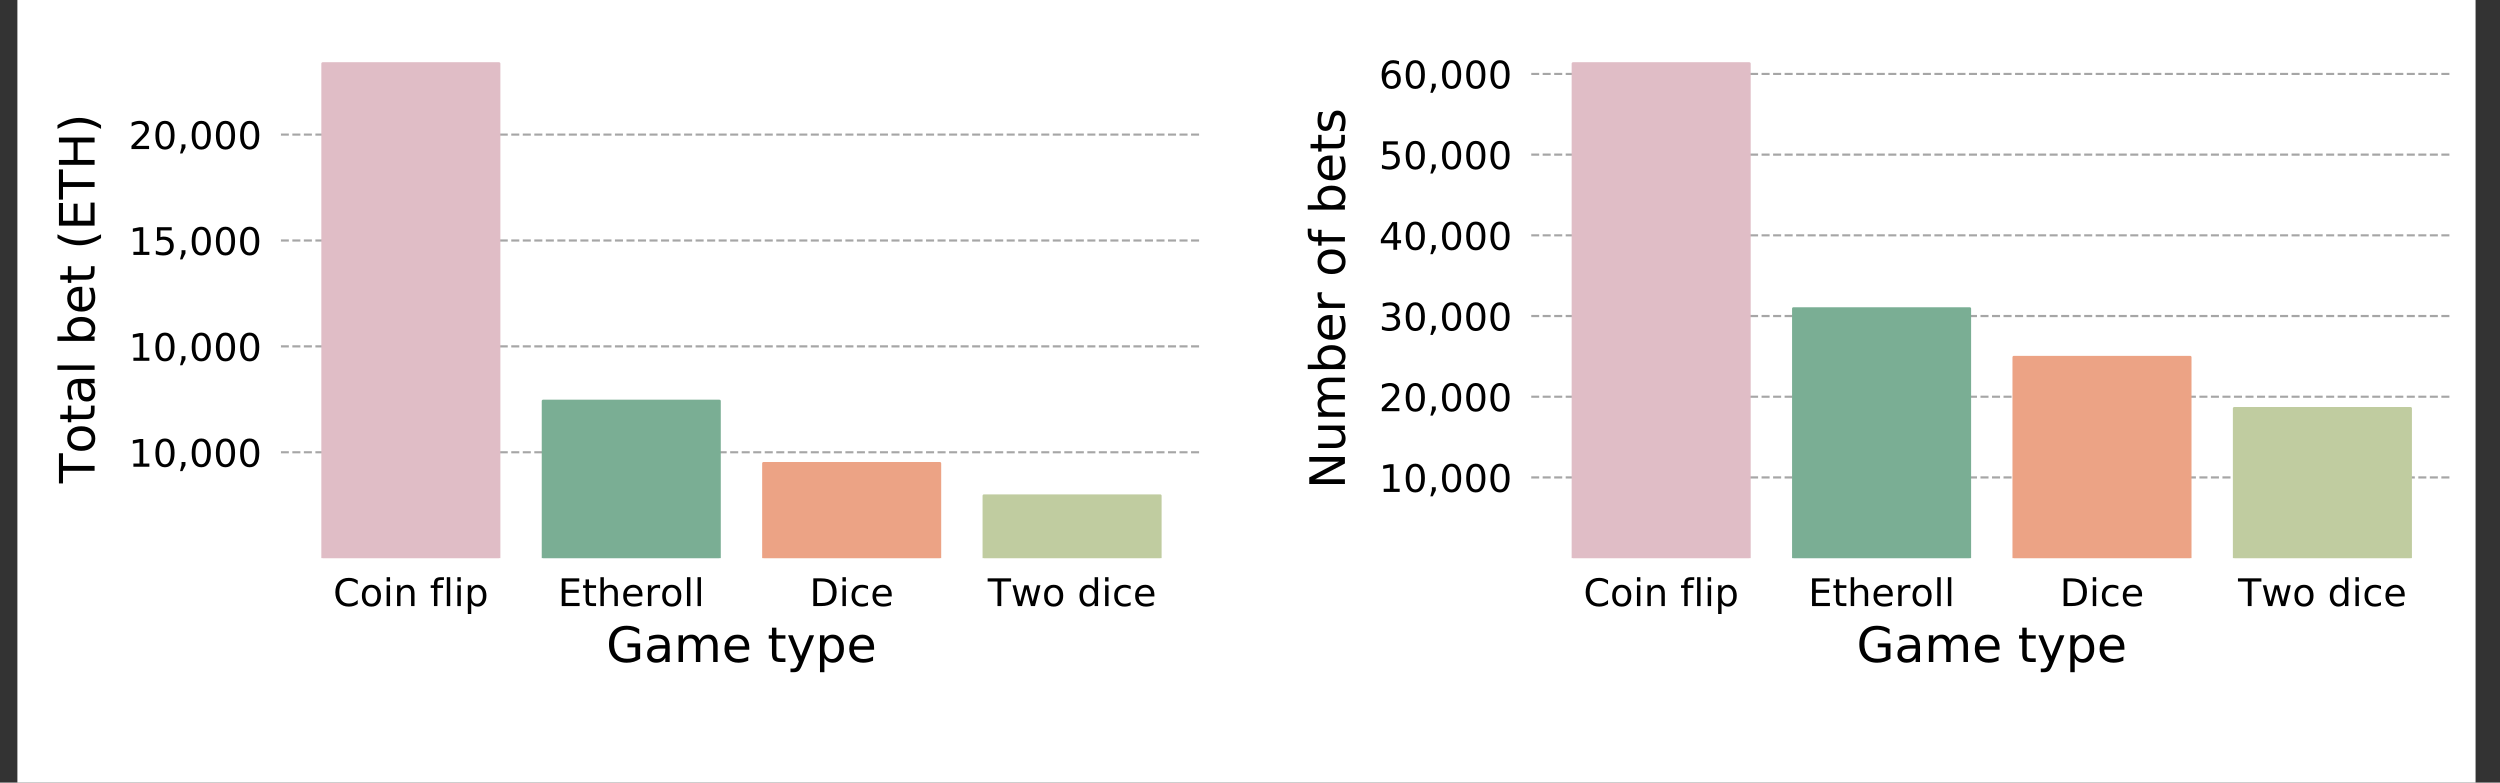 <?xml version="1.0" encoding="UTF-8" standalone="no"?>
<!-- Created with matplotlib (http://matplotlib.org/) -->

<svg
   xmlns:dc="http://purl.org/dc/elements/1.1/"
   xmlns:cc="http://creativecommons.org/ns#"
   xmlns:rdf="http://www.w3.org/1999/02/22-rdf-syntax-ns#"
   xmlns:svg="http://www.w3.org/2000/svg"
   xmlns="http://www.w3.org/2000/svg"
   xmlns:xlink="http://www.w3.org/1999/xlink"
   xmlns:sodipodi="http://sodipodi.sourceforge.net/DTD/sodipodi-0.dtd"
   xmlns:inkscape="http://www.inkscape.org/namespaces/inkscape"
   height="360"
   version="1.1"
   viewBox="0 0 920 288"
   width="1150"
   id="svg2"
   inkscape:version="0.48.4 r9939"
   sodipodi:docname="subplots.png">
  <rect x="0" y="0" width="920" height="288" fill="#333333" stroke="none"/>
  <sodipodi:namedview
     pagecolor="#ffffff"
     bordercolor="#666666"
     borderopacity="1"
     objecttolerance="10"
     gridtolerance="10"
     guidetolerance="10"
     inkscape:pageopacity="0"
     inkscape:pageshadow="2"
     inkscape:window-width="681"
     inkscape:window-height="747"
     id="namedview659"
     showgrid="false"
     inkscape:zoom="0.60555556"
     inkscape:cx="292.79554"
     inkscape:cy="110.6441"
     inkscape:window-x="0"
     inkscape:window-y="19"
     inkscape:window-maximized="0"
     inkscape:current-layer="svg2" />
  <defs
     id="defs4"
     style="stroke-linecap:butt;stroke-linejoin:round">
    <style
       type="text/css"
       id="style6">
*{stroke-linecap:butt;stroke-linejoin:round;}
  </style>
  </defs>
  <g
     style="stroke-linecap:butt;stroke-linejoin:round"
     id="patch_1"
     transform="matrix(1.047,0,0,1,6.4,0)">
    <path
       inkscape:connector-curvature="0"
       id="path10"
       style="fill:#ffffff;stroke-linecap:butt;stroke-linejoin:round"
       d="M 0,288 864,288 864,0 0,0 z" />
  </g>
  <g
     id="patch_2"
     style="stroke-linecap:butt;stroke-linejoin:round"
     transform="translate(6.4,0)">
    <path
       d="m 96.94,205.4 339.043,0 0,-191.1 -339.043,0 z"
       style="fill:#ffffff;stroke-linecap:butt;stroke-linejoin:round"
       id="path14"
       inkscape:connector-curvature="0" />
  </g>
  <g
     id="matplotlib.axis_1"
     style="stroke-linecap:butt;stroke-linejoin:round"
     transform="translate(6.4,0)">
    <g
       id="xtick_1"
       style="stroke-linecap:butt;stroke-linejoin:round">
      <g
         id="line2d_1"
         style="stroke-linecap:butt;stroke-linejoin:round">
        <defs
           id="defs19">
          <path
             d="M 0,0 0,3.5"
             id="m394b39a160"
             style="stroke:#ffffff;stroke-width:0.8;stroke-linecap:butt;stroke-linejoin:round"
             inkscape:connector-curvature="0" />
        </defs>
        <g
           id="g22"
           style="stroke-linecap:butt;stroke-linejoin:round">
          <use
             style="fill:#ffffff;stroke:#ffffff;stroke-width:0.8;stroke-linecap:butt;stroke-linejoin:round"
             x="144.795"
             xlink:href="#m394b39a160"
             y="205.4"
             id="use24"
             width="864"
             height="288" />
        </g>
      </g>
      <g
         id="text_1"
         style="stroke-linecap:butt;stroke-linejoin:round">
        <!-- Coin flip -->
        <defs
           id="defs27">
          <path
             d="m 64.406,67.281 0,-10.391 q -4.984,4.641 -10.625,6.922 -5.641,2.297 -11.984,2.297 -12.5,0 -19.141,-7.641 -6.641,-7.641 -6.641,-22.094 0,-14.406 6.641,-22.047 Q 29.297,6.688 41.797,6.688 q 6.344,0 11.984,2.297 5.641,2.297 10.625,6.938 l 0,-10.312 Q 59.234,2.094 53.438,0.328 q -5.781,-1.75 -12.219,-1.75 -16.562,0 -26.094,10.125 Q 5.609,18.844 5.609,36.375 q 0,17.578 9.516,27.703 9.531,10.141 26.094,10.141 6.531,0 12.312,-1.734 5.797,-1.734 10.875,-5.203 z"
             id="DejaVuSans-43"
             inkscape:connector-curvature="0"
             style="stroke-linecap:butt;stroke-linejoin:round" />
          <path
             d="m 30.609,48.391 q -7.219,0 -11.422,-5.641 -4.203,-5.641 -4.203,-15.453 0,-9.812 4.172,-15.453 4.188,-5.641 11.453,-5.641 7.188,0 11.375,5.656 4.203,5.672 4.203,15.438 0,9.719 -4.203,15.406 -4.188,5.688 -11.375,5.688 z m 0,7.609 q 11.719,0 18.406,-7.625 6.703,-7.609 6.703,-21.078 0,-13.422 -6.703,-21.078 -6.688,-7.641 -18.406,-7.641 -11.766,0 -18.438,7.641 -6.656,7.656 -6.656,21.078 0,13.469 6.656,21.078 Q 18.844,56 30.609,56 z"
             id="DejaVuSans-6f"
             inkscape:connector-curvature="0"
             style="stroke-linecap:butt;stroke-linejoin:round" />
          <path
             d="m 9.422,54.688 8.984,0 0,-54.688 -8.984,0 z m 0,21.297 8.984,0 0,-11.391 -8.984,0 z"
             id="DejaVuSans-69"
             inkscape:connector-curvature="0"
             style="stroke-linecap:butt;stroke-linejoin:round" />
          <path
             d="m 54.891,33.016 0,-33.016 -8.984,0 0,32.719 q 0,7.766 -3.031,11.609 -3.031,3.859 -9.078,3.859 -7.281,0 -11.484,-4.641 -4.203,-4.625 -4.203,-12.641 l 0,-30.906 -9.031,0 0,54.688 9.031,0 0,-8.5 q 3.234,4.938 7.594,7.375 4.375,2.438 10.094,2.438 9.422,0 14.25,-5.828 4.844,-5.828 4.844,-17.156 z"
             id="DejaVuSans-6e"
             inkscape:connector-curvature="0"
             style="stroke-linecap:butt;stroke-linejoin:round" />
          <path
             id="DejaVuSans-20"
             d=""
             inkscape:connector-curvature="0"
             style="stroke-linecap:butt;stroke-linejoin:round" />
          <path
             d="m 37.109,75.984 0,-7.484 -8.594,0 q -4.828,0 -6.719,-1.953 -1.875,-1.953 -1.875,-7.031 l 0,-4.828 14.797,0 0,-6.984 -14.797,0 0,-47.703 -9.031,0 0,47.703 -8.594,0 0,6.984 8.594,0 0,3.812 q 0,9.125 4.25,13.297 4.25,4.188 13.469,4.188 z"
             id="DejaVuSans-66"
             inkscape:connector-curvature="0"
             style="stroke-linecap:butt;stroke-linejoin:round" />
          <path
             d="m 9.422,75.984 8.984,0 L 18.406,0 9.422,0 z"
             id="DejaVuSans-6c"
             inkscape:connector-curvature="0"
             style="stroke-linecap:butt;stroke-linejoin:round" />
          <path
             d="m 18.109,8.203 0,-29 -9.031,0 0,75.484 9.031,0 0,-8.297 q 2.844,4.875 7.156,7.234 Q 29.594,56 35.594,56 q 9.969,0 16.188,-7.906 6.234,-7.906 6.234,-20.797 0,-12.891 -6.234,-20.812 -6.219,-7.906 -16.188,-7.906 -6,0 -10.328,2.375 -4.312,2.375 -7.156,7.25 z M 48.688,27.297 q 0,9.906 -4.078,15.547 -4.078,5.641 -11.203,5.641 -7.141,0 -11.219,-5.641 -4.078,-5.641 -4.078,-15.547 0,-9.906 4.078,-15.547 4.078,-5.641 11.219,-5.641 7.125,0 11.203,5.641 4.078,5.641 4.078,15.547 z"
             id="DejaVuSans-70"
             inkscape:connector-curvature="0"
             style="stroke-linecap:butt;stroke-linejoin:round" />
        </defs>
        <g
           transform="matrix(0.14,0,0,-0.14,116.221,223.038)"
           id="g37"
           style="stroke-linecap:butt;stroke-linejoin:round">
          <use
             xlink:href="#DejaVuSans-43"
             id="use39"
             style="stroke-linecap:butt;stroke-linejoin:round"
             x="0"
             y="0"
             width="864"
             height="288" />
          <use
             x="69.824"
             xlink:href="#DejaVuSans-6f"
             id="use41"
             style="stroke-linecap:butt;stroke-linejoin:round"
             y="0"
             width="864"
             height="288" />
          <use
             x="131.006"
             xlink:href="#DejaVuSans-69"
             id="use43"
             style="stroke-linecap:butt;stroke-linejoin:round"
             y="0"
             width="864"
             height="288" />
          <use
             x="158.789"
             xlink:href="#DejaVuSans-6e"
             id="use45"
             style="stroke-linecap:butt;stroke-linejoin:round"
             y="0"
             width="864"
             height="288" />
          <use
             x="222.168"
             xlink:href="#DejaVuSans-20"
             id="use47"
             style="stroke-linecap:butt;stroke-linejoin:round"
             y="0"
             width="864"
             height="288" />
          <use
             x="253.955"
             xlink:href="#DejaVuSans-66"
             id="use49"
             style="stroke-linecap:butt;stroke-linejoin:round"
             y="0"
             width="864"
             height="288" />
          <use
             x="289.16"
             xlink:href="#DejaVuSans-6c"
             id="use51"
             style="stroke-linecap:butt;stroke-linejoin:round"
             y="0"
             width="864"
             height="288" />
          <use
             x="316.943"
             xlink:href="#DejaVuSans-69"
             id="use53"
             style="stroke-linecap:butt;stroke-linejoin:round"
             y="0"
             width="864"
             height="288" />
          <use
             x="344.727"
             xlink:href="#DejaVuSans-70"
             id="use55"
             style="stroke-linecap:butt;stroke-linejoin:round"
             y="0"
             width="864"
             height="288" />
        </g>
      </g>
    </g>
    <g
       id="xtick_2"
       style="stroke-linecap:butt;stroke-linejoin:round">
      <g
         id="line2d_2"
         style="stroke-linecap:butt;stroke-linejoin:round">
        <g
           id="g59"
           style="stroke-linecap:butt;stroke-linejoin:round">
          <use
             style="fill:#ffffff;stroke:#ffffff;stroke-width:0.8;stroke-linecap:butt;stroke-linejoin:round"
             x="225.906"
             xlink:href="#m394b39a160"
             y="205.4"
             id="use61"
             width="864"
             height="288" />
        </g>
      </g>
      <g
         id="text_2"
         style="stroke-linecap:butt;stroke-linejoin:round">
        <!-- Etheroll -->
        <defs
           id="defs64">
          <path
             d="m 9.812,72.906 46.094,0 0,-8.312 -36.234,0 0,-21.578 34.719,0 0,-8.297 -34.719,0 0,-26.422 37.109,0 L 56.781,0 9.812,0 z"
             id="DejaVuSans-45"
             inkscape:connector-curvature="0"
             style="stroke-linecap:butt;stroke-linejoin:round" />
          <path
             d="m 18.312,70.219 0,-15.531 18.5,0 0,-6.984 -18.5,0 0,-29.688 q 0,-6.688 1.828,-8.594 1.828,-1.906 7.453,-1.906 l 9.219,0 L 36.812,0 27.594,0 Q 17.188,0 13.234,3.875 9.281,7.766 9.281,18.016 l 0,29.688 -6.594,0 0,6.984 6.594,0 0,15.531 z"
             id="DejaVuSans-74"
             inkscape:connector-curvature="0"
             style="stroke-linecap:butt;stroke-linejoin:round" />
          <path
             d="m 54.891,33.016 0,-33.016 -8.984,0 0,32.719 q 0,7.766 -3.031,11.609 -3.031,3.859 -9.078,3.859 -7.281,0 -11.484,-4.641 -4.203,-4.625 -4.203,-12.641 l 0,-30.906 -9.031,0 0,75.984 9.031,0 0,-29.797 q 3.234,4.938 7.594,7.375 4.375,2.438 10.094,2.438 9.422,0 14.25,-5.828 4.844,-5.828 4.844,-17.156 z"
             id="DejaVuSans-68"
             inkscape:connector-curvature="0"
             style="stroke-linecap:butt;stroke-linejoin:round" />
          <path
             d="m 56.203,29.594 0,-4.391 -41.312,0 q 0.594,-9.281 5.594,-14.141 5,-4.859 13.938,-4.859 5.172,0 10.031,1.266 4.859,1.266 9.656,3.812 l 0,-8.5 q -4.844,-2.047 -9.922,-3.125 -5.078,-1.078 -10.297,-1.078 -13.094,0 -20.734,7.609 -7.641,7.625 -7.641,20.625 0,13.422 7.25,21.297 Q 20.016,56 32.328,56 q 11.031,0 17.453,-7.109 6.422,-7.094 6.422,-19.297 z m -8.984,2.641 q -0.094,7.359 -4.125,11.75 -4.031,4.406 -10.672,4.406 -7.516,0 -12.031,-4.25 -4.516,-4.25 -5.203,-11.969 z"
             id="DejaVuSans-65"
             inkscape:connector-curvature="0"
             style="stroke-linecap:butt;stroke-linejoin:round" />
          <path
             d="m 41.109,46.297 q -1.516,0.875 -3.297,1.281 Q 36.031,48 33.891,48 26.266,48 22.188,43.047 18.109,38.094 18.109,28.812 l 0,-28.812 -9.031,0 0,54.688 9.031,0 0,-8.5 q 2.844,4.984 7.375,7.391 Q 30.031,56 36.531,56 q 0.922,0 2.047,-0.125 1.125,-0.109 2.484,-0.359 z"
             id="DejaVuSans-72"
             inkscape:connector-curvature="0"
             style="stroke-linecap:butt;stroke-linejoin:round" />
        </defs>
        <g
           transform="matrix(0.14,0,0,-0.14,198.947,223.038)"
           id="g71"
           style="stroke-linecap:butt;stroke-linejoin:round">
          <use
             xlink:href="#DejaVuSans-45"
             id="use73"
             style="stroke-linecap:butt;stroke-linejoin:round"
             x="0"
             y="0"
             width="864"
             height="288" />
          <use
             x="63.184"
             xlink:href="#DejaVuSans-74"
             id="use75"
             style="stroke-linecap:butt;stroke-linejoin:round"
             y="0"
             width="864"
             height="288" />
          <use
             x="102.393"
             xlink:href="#DejaVuSans-68"
             id="use77"
             style="stroke-linecap:butt;stroke-linejoin:round"
             y="0"
             width="864"
             height="288" />
          <use
             x="165.771"
             xlink:href="#DejaVuSans-65"
             id="use79"
             style="stroke-linecap:butt;stroke-linejoin:round"
             y="0"
             width="864"
             height="288" />
          <use
             x="227.295"
             xlink:href="#DejaVuSans-72"
             id="use81"
             style="stroke-linecap:butt;stroke-linejoin:round"
             y="0"
             width="864"
             height="288" />
          <use
             x="268.377"
             xlink:href="#DejaVuSans-6f"
             id="use83"
             style="stroke-linecap:butt;stroke-linejoin:round"
             y="0"
             width="864"
             height="288" />
          <use
             x="329.559"
             xlink:href="#DejaVuSans-6c"
             id="use85"
             style="stroke-linecap:butt;stroke-linejoin:round"
             y="0"
             width="864"
             height="288" />
          <use
             x="357.342"
             xlink:href="#DejaVuSans-6c"
             id="use87"
             style="stroke-linecap:butt;stroke-linejoin:round"
             y="0"
             width="864"
             height="288" />
        </g>
      </g>
    </g>
    <g
       id="xtick_3"
       style="stroke-linecap:butt;stroke-linejoin:round">
      <g
         id="line2d_3"
         style="stroke-linecap:butt;stroke-linejoin:round">
        <g
           id="g91"
           style="stroke-linecap:butt;stroke-linejoin:round">
          <use
             style="fill:#ffffff;stroke:#ffffff;stroke-width:0.8;stroke-linecap:butt;stroke-linejoin:round"
             x="307.017"
             xlink:href="#m394b39a160"
             y="205.4"
             id="use93"
             width="864"
             height="288" />
        </g>
      </g>
      <g
         id="text_3"
         style="stroke-linecap:butt;stroke-linejoin:round">
        <!-- Dice -->
        <defs
           id="defs96">
          <path
             d="m 19.672,64.797 0,-56.688 11.922,0 q 15.094,0 22.094,6.828 7,6.844 7,21.594 0,14.641 -7,21.453 -7,6.812 -22.094,6.812 z M 9.812,72.906 l 20.266,0 q 21.188,0 31.094,-8.812 9.922,-8.812 9.922,-27.562 0,-18.859 -9.969,-27.703 Q 51.172,0 30.078,0 L 9.812,0 z"
             id="DejaVuSans-44"
             inkscape:connector-curvature="0"
             style="stroke-linecap:butt;stroke-linejoin:round" />
          <path
             d="m 48.781,52.594 0,-8.406 q -3.812,2.109 -7.641,3.156 -3.828,1.047 -7.734,1.047 -8.75,0 -13.594,-5.547 -4.828,-5.531 -4.828,-15.547 0,-10.016 4.828,-15.562 4.844,-5.531 13.594,-5.531 3.906,0 7.734,1.047 3.828,1.047 7.641,3.156 l 0,-8.312 q -3.766,-1.75 -7.797,-2.625 -4.016,-0.891 -8.562,-0.891 -12.359,0 -19.641,7.766 -7.266,7.766 -7.266,20.953 0,13.375 7.344,21.031 Q 20.219,56 33.016,56 q 4.141,0 8.094,-0.859 3.953,-0.844 7.672,-2.547 z"
             id="DejaVuSans-63"
             inkscape:connector-curvature="0"
             style="stroke-linecap:butt;stroke-linejoin:round" />
        </defs>
        <g
           transform="matrix(0.14,0,0,-0.14,291.526,223.038)"
           id="g100"
           style="stroke-linecap:butt;stroke-linejoin:round">
          <use
             xlink:href="#DejaVuSans-44"
             id="use102"
             style="stroke-linecap:butt;stroke-linejoin:round"
             x="0"
             y="0"
             width="864"
             height="288" />
          <use
             x="77.002"
             xlink:href="#DejaVuSans-69"
             id="use104"
             style="stroke-linecap:butt;stroke-linejoin:round"
             y="0"
             width="864"
             height="288" />
          <use
             x="104.785"
             xlink:href="#DejaVuSans-63"
             id="use106"
             style="stroke-linecap:butt;stroke-linejoin:round"
             y="0"
             width="864"
             height="288" />
          <use
             x="159.766"
             xlink:href="#DejaVuSans-65"
             id="use108"
             style="stroke-linecap:butt;stroke-linejoin:round"
             y="0"
             width="864"
             height="288" />
        </g>
      </g>
    </g>
    <g
       id="xtick_4"
       style="stroke-linecap:butt;stroke-linejoin:round">
      <g
         id="line2d_4"
         style="stroke-linecap:butt;stroke-linejoin:round">
        <g
           id="g112"
           style="stroke-linecap:butt;stroke-linejoin:round">
          <use
             style="fill:#ffffff;stroke:#ffffff;stroke-width:0.8;stroke-linecap:butt;stroke-linejoin:round"
             x="388.127"
             xlink:href="#m394b39a160"
             y="205.4"
             id="use114"
             width="864"
             height="288" />
        </g>
      </g>
      <g
         id="text_4"
         style="stroke-linecap:butt;stroke-linejoin:round">
        <!-- Two dice -->
        <defs
           id="defs117">
          <path
             d="m -0.297,72.906 61.672,0 0,-8.312 -25.875,0 L 35.5,0 l -9.906,0 0,64.594 -25.891,0 z"
             id="DejaVuSans-54"
             inkscape:connector-curvature="0"
             style="stroke-linecap:butt;stroke-linejoin:round" />
          <path
             d="m 4.203,54.688 8.984,0 11.234,-42.672 11.172,42.672 10.594,0 11.234,-42.672 11.188,42.672 8.984,0 L 63.281,0 52.688,0 40.922,44.828 29.109,0 18.5,0 z"
             id="DejaVuSans-77"
             inkscape:connector-curvature="0"
             style="stroke-linecap:butt;stroke-linejoin:round" />
          <path
             d="m 45.406,46.391 0,29.594 8.984,0 0,-75.984 -8.984,0 0,8.203 q -2.828,-4.875 -7.156,-7.25 -4.312,-2.375 -10.375,-2.375 -9.906,0 -16.141,7.906 -6.219,7.922 -6.219,20.812 0,12.891 6.219,20.797 Q 17.969,56 27.875,56 q 6.062,0 10.375,-2.375 4.328,-2.359 7.156,-7.234 z M 14.797,27.297 q 0,-9.906 4.078,-15.547 4.078,-5.641 11.203,-5.641 7.125,0 11.219,5.641 4.109,5.641 4.109,15.547 0,9.906 -4.109,15.547 -4.094,5.641 -11.219,5.641 -7.125,0 -11.203,-5.641 -4.078,-5.641 -4.078,-15.547 z"
             id="DejaVuSans-64"
             inkscape:connector-curvature="0"
             style="stroke-linecap:butt;stroke-linejoin:round" />
        </defs>
        <g
           transform="matrix(0.14,0,0,-0.14,357.092,223.038)"
           id="g122"
           style="stroke-linecap:butt;stroke-linejoin:round">
          <use
             xlink:href="#DejaVuSans-54"
             id="use124"
             style="stroke-linecap:butt;stroke-linejoin:round"
             x="0"
             y="0"
             width="864"
             height="288" />
          <use
             x="60.834"
             xlink:href="#DejaVuSans-77"
             id="use126"
             style="stroke-linecap:butt;stroke-linejoin:round"
             y="0"
             width="864"
             height="288" />
          <use
             x="142.621"
             xlink:href="#DejaVuSans-6f"
             id="use128"
             style="stroke-linecap:butt;stroke-linejoin:round"
             y="0"
             width="864"
             height="288" />
          <use
             x="203.803"
             xlink:href="#DejaVuSans-20"
             id="use130"
             style="stroke-linecap:butt;stroke-linejoin:round"
             y="0"
             width="864"
             height="288" />
          <use
             x="235.59"
             xlink:href="#DejaVuSans-64"
             id="use132"
             style="stroke-linecap:butt;stroke-linejoin:round"
             y="0"
             width="864"
             height="288" />
          <use
             x="299.066"
             xlink:href="#DejaVuSans-69"
             id="use134"
             style="stroke-linecap:butt;stroke-linejoin:round"
             y="0"
             width="864"
             height="288" />
          <use
             x="326.85"
             xlink:href="#DejaVuSans-63"
             id="use136"
             style="stroke-linecap:butt;stroke-linejoin:round"
             y="0"
             width="864"
             height="288" />
          <use
             x="381.83"
             xlink:href="#DejaVuSans-65"
             id="use138"
             style="stroke-linecap:butt;stroke-linejoin:round"
             y="0"
             width="864"
             height="288" />
        </g>
      </g>
    </g>
    <g
       id="text_5"
       style="stroke-linecap:butt;stroke-linejoin:round">
      <!-- Game type -->
      <defs
         id="defs141">
        <path
           d="m 59.516,10.406 0,19.578 -16.109,0 0,8.109 25.875,0 0,-31.312 Q 63.578,2.734 56.688,0.656 49.812,-1.422 42,-1.422 q -17.094,0 -26.75,9.984 -9.641,10 -9.641,27.812 0,17.875 9.641,27.859 9.656,9.984 26.75,9.984 7.125,0 13.547,-1.766 6.422,-1.75 11.844,-5.172 l 0,-10.5 q -5.469,4.641 -11.625,6.984 -6.156,2.344 -12.938,2.344 -13.391,0 -20.109,-7.469 -6.703,-7.469 -6.703,-22.266 0,-14.75 6.703,-22.219 6.719,-7.469 20.109,-7.469 5.219,0 9.312,0.906 4.109,0.906 7.375,2.812 z"
           id="DejaVuSans-47"
           inkscape:connector-curvature="0"
           style="stroke-linecap:butt;stroke-linejoin:round" />
        <path
           d="m 34.281,27.484 q -10.891,0 -15.094,-2.484 -4.203,-2.484 -4.203,-8.5 0,-4.781 3.156,-7.594 3.156,-2.797 8.562,-2.797 7.484,0 12,5.297 4.516,5.297 4.516,14.078 l 0,2 z m 17.922,3.719 0,-31.203 -8.984,0 0,8.297 q -3.078,-4.969 -7.672,-7.344 -4.594,-2.375 -11.234,-2.375 -8.391,0 -13.359,4.719 Q 6,8.016 6,15.922 q 0,9.219 6.172,13.906 6.188,4.688 18.438,4.688 l 12.609,0 0,0.891 q 0,6.203 -4.078,9.594 -4.078,3.391 -11.453,3.391 -4.688,0 -9.141,-1.125 -4.438,-1.125 -8.531,-3.375 l 0,8.312 q 4.922,1.906 9.562,2.844 Q 24.219,56 28.609,56 q 11.875,0 17.734,-6.156 5.859,-6.141 5.859,-18.641 z"
           id="DejaVuSans-61"
           inkscape:connector-curvature="0"
           style="stroke-linecap:butt;stroke-linejoin:round" />
        <path
           d="M 52,44.188 Q 55.375,50.25 60.062,53.125 64.75,56 71.094,56 q 8.547,0 13.188,-5.984 4.641,-5.969 4.641,-17 l 0,-33.016 -9.031,0 0,32.719 q 0,7.859 -2.797,11.656 -2.781,3.812 -8.484,3.812 -6.984,0 -11.047,-4.641 -4.047,-4.625 -4.047,-12.641 l 0,-30.906 -9.031,0 0,32.719 q 0,7.906 -2.781,11.688 -2.781,3.781 -8.594,3.781 -6.891,0 -10.953,-4.656 -4.047,-4.656 -4.047,-12.625 l 0,-30.906 -9.031,0 0,54.688 9.031,0 0,-8.5 q 3.078,5.031 7.375,7.422 Q 29.781,56 35.688,56 41.656,56 45.828,52.969 50,49.953 52,44.188 z"
           id="DejaVuSans-6d"
           inkscape:connector-curvature="0"
           style="stroke-linecap:butt;stroke-linejoin:round" />
        <path
           d="M 32.172,-5.078 Q 28.375,-14.844 24.75,-17.812 q -3.609,-2.984 -9.656,-2.984 l -7.188,0 0,7.516 5.281,0 q 3.703,0 5.75,1.766 2.062,1.75 4.547,8.297 L 25.094,0.875 2.984,54.688 12.5,54.688 29.594,11.922 46.688,54.688 l 9.516,0 z"
           id="DejaVuSans-79"
           inkscape:connector-curvature="0"
           style="stroke-linecap:butt;stroke-linejoin:round" />
      </defs>
      <g
         transform="matrix(0.18,0,0,-0.18,216.701,243.627)"
         id="g147"
         style="stroke-linecap:butt;stroke-linejoin:round">
        <use
           xlink:href="#DejaVuSans-47"
           id="use149"
           style="stroke-linecap:butt;stroke-linejoin:round"
           x="0"
           y="0"
           width="864"
           height="288" />
        <use
           x="77.49"
           xlink:href="#DejaVuSans-61"
           id="use151"
           style="stroke-linecap:butt;stroke-linejoin:round"
           y="0"
           width="864"
           height="288" />
        <use
           x="138.77"
           xlink:href="#DejaVuSans-6d"
           id="use153"
           style="stroke-linecap:butt;stroke-linejoin:round"
           y="0"
           width="864"
           height="288" />
        <use
           x="236.182"
           xlink:href="#DejaVuSans-65"
           id="use155"
           style="stroke-linecap:butt;stroke-linejoin:round"
           y="0"
           width="864"
           height="288" />
        <use
           x="297.705"
           xlink:href="#DejaVuSans-20"
           id="use157"
           style="stroke-linecap:butt;stroke-linejoin:round"
           y="0"
           width="864"
           height="288" />
        <use
           x="329.492"
           xlink:href="#DejaVuSans-74"
           id="use159"
           style="stroke-linecap:butt;stroke-linejoin:round"
           y="0"
           width="864"
           height="288" />
        <use
           x="368.701"
           xlink:href="#DejaVuSans-79"
           id="use161"
           style="stroke-linecap:butt;stroke-linejoin:round"
           y="0"
           width="864"
           height="288" />
        <use
           x="427.881"
           xlink:href="#DejaVuSans-70"
           id="use163"
           style="stroke-linecap:butt;stroke-linejoin:round"
           y="0"
           width="864"
           height="288" />
        <use
           x="491.357"
           xlink:href="#DejaVuSans-65"
           id="use165"
           style="stroke-linecap:butt;stroke-linejoin:round"
           y="0"
           width="864"
           height="288" />
      </g>
    </g>
  </g>
  <g
     style="stroke-linecap:butt;stroke-linejoin:round"
     id="ytick_1"
     transform="translate(6.4,0)">
    <g
       style="stroke-linecap:butt;stroke-linejoin:round"
       id="line2d_5">
      <path
         inkscape:connector-curvature="0"
         id="path170"
         style="fill:none;stroke:#a6a6a6;stroke-width:0.8;stroke-linecap:butt;stroke-linejoin:round;stroke-dasharray:2.96, 1.28;stroke-dashoffset:0"
         d="m 96.94,166.433 339.043,0"
         clip-path="url(#p862d830f7c)" />
    </g>
    <g
       style="stroke-linecap:butt;stroke-linejoin:round"
       id="line2d_6">
      <defs
         id="defs173">
        <path
           inkscape:connector-curvature="0"
           style="stroke:#ffffff;stroke-width:0.8;stroke-linecap:butt;stroke-linejoin:round"
           id="mdeef26c2af"
           d="M 0,0 -3.5,0" />
      </defs>
      <g
         style="stroke-linecap:butt;stroke-linejoin:round"
         id="g176">
        <use
           height="288"
           width="864"
           id="use178"
           y="166.433"
           xlink:href="#mdeef26c2af"
           x="96.94"
           style="fill:#ffffff;stroke:#ffffff;stroke-width:0.8;stroke-linecap:butt;stroke-linejoin:round" />
      </g>
    </g>
    <g
       style="stroke-linecap:butt;stroke-linejoin:round"
       id="text_6">
      <!-- 10,000 -->
      <defs
         id="defs181">
        <path
           style="stroke-linecap:butt;stroke-linejoin:round"
           inkscape:connector-curvature="0"
           id="DejaVuSans-31"
           d="m 12.406,8.297 16.109,0 0,55.625 -17.531,-3.516 0,8.984 17.438,3.516 9.859,0 0,-64.609 16.109,0 0,-8.297 -41.984,0 z" />
        <path
           style="stroke-linecap:butt;stroke-linejoin:round"
           inkscape:connector-curvature="0"
           id="DejaVuSans-30"
           d="m 31.781,66.406 q -7.609,0 -11.453,-7.5 Q 16.5,51.422 16.5,36.375 q 0,-14.984 3.828,-22.484 3.844,-7.5 11.453,-7.5 7.672,0 11.5,7.5 3.844,7.5 3.844,22.484 0,15.047 -3.844,22.531 -3.828,7.5 -11.5,7.5 z m 0,7.812 q 12.266,0 18.734,-9.703 6.469,-9.688 6.469,-28.141 0,-18.406 -6.469,-28.109 -6.469,-9.688 -18.734,-9.688 -12.25,0 -18.719,9.688 Q 6.594,17.969 6.594,36.375 q 0,18.453 6.469,28.141 6.469,9.703 18.719,9.703 z" />
        <path
           style="stroke-linecap:butt;stroke-linejoin:round"
           inkscape:connector-curvature="0"
           id="DejaVuSans-2c"
           d="m 11.719,12.406 10.297,0 0,-8.406 -8,-15.625 -6.297,0 4,15.625 z" />
      </defs>
      <g
         style="stroke-linecap:butt;stroke-linejoin:round"
         id="g186"
         transform="matrix(0.14,0,0,-0.14,40.953,171.752)">
        <use
           height="288"
           width="864"
           y="0"
           x="0"
           style="stroke-linecap:butt;stroke-linejoin:round"
           id="use188"
           xlink:href="#DejaVuSans-31" />
        <use
           height="288"
           width="864"
           y="0"
           style="stroke-linecap:butt;stroke-linejoin:round"
           id="use190"
           xlink:href="#DejaVuSans-30"
           x="63.623" />
        <use
           height="288"
           width="864"
           y="0"
           style="stroke-linecap:butt;stroke-linejoin:round"
           id="use192"
           xlink:href="#DejaVuSans-2c"
           x="127.246" />
        <use
           height="288"
           width="864"
           y="0"
           style="stroke-linecap:butt;stroke-linejoin:round"
           id="use194"
           xlink:href="#DejaVuSans-30"
           x="159.033" />
        <use
           height="288"
           width="864"
           y="0"
           style="stroke-linecap:butt;stroke-linejoin:round"
           id="use196"
           xlink:href="#DejaVuSans-30"
           x="222.656" />
        <use
           height="288"
           width="864"
           y="0"
           style="stroke-linecap:butt;stroke-linejoin:round"
           id="use198"
           xlink:href="#DejaVuSans-30"
           x="286.279" />
      </g>
    </g>
  </g>
  <g
     style="stroke-linecap:butt;stroke-linejoin:round"
     id="ytick_2"
     transform="translate(6.4,0)">
    <g
       style="stroke-linecap:butt;stroke-linejoin:round"
       id="line2d_7">
      <path
         inkscape:connector-curvature="0"
         id="path202"
         style="fill:none;stroke:#a6a6a6;stroke-width:0.8;stroke-linecap:butt;stroke-linejoin:round;stroke-dasharray:2.96, 1.28;stroke-dashoffset:0"
         d="m 96.94,127.466 339.043,0"
         clip-path="url(#p862d830f7c)" />
    </g>
    <g
       style="stroke-linecap:butt;stroke-linejoin:round"
       id="line2d_8">
      <g
         style="stroke-linecap:butt;stroke-linejoin:round"
         id="g205">
        <use
           height="288"
           width="864"
           id="use207"
           y="127.466"
           xlink:href="#mdeef26c2af"
           x="96.94"
           style="fill:#ffffff;stroke:#ffffff;stroke-width:0.8;stroke-linecap:butt;stroke-linejoin:round" />
      </g>
    </g>
    <g
       style="stroke-linecap:butt;stroke-linejoin:round"
       id="text_7">
      <!-- 10,000 -->
      <g
         style="stroke-linecap:butt;stroke-linejoin:round"
         id="g210"
         transform="matrix(0.14,0,0,-0.14,40.953,132.785)">
        <use
           height="288"
           width="864"
           y="0"
           x="0"
           style="stroke-linecap:butt;stroke-linejoin:round"
           id="use212"
           xlink:href="#DejaVuSans-31" />
        <use
           height="288"
           width="864"
           y="0"
           style="stroke-linecap:butt;stroke-linejoin:round"
           id="use214"
           xlink:href="#DejaVuSans-30"
           x="63.623" />
        <use
           height="288"
           width="864"
           y="0"
           style="stroke-linecap:butt;stroke-linejoin:round"
           id="use216"
           xlink:href="#DejaVuSans-2c"
           x="127.246" />
        <use
           height="288"
           width="864"
           y="0"
           style="stroke-linecap:butt;stroke-linejoin:round"
           id="use218"
           xlink:href="#DejaVuSans-30"
           x="159.033" />
        <use
           height="288"
           width="864"
           y="0"
           style="stroke-linecap:butt;stroke-linejoin:round"
           id="use220"
           xlink:href="#DejaVuSans-30"
           x="222.656" />
        <use
           height="288"
           width="864"
           y="0"
           style="stroke-linecap:butt;stroke-linejoin:round"
           id="use222"
           xlink:href="#DejaVuSans-30"
           x="286.279" />
      </g>
    </g>
  </g>
  <g
     style="stroke-linecap:butt;stroke-linejoin:round"
     id="ytick_3"
     transform="translate(6.4,0)">
    <g
       style="stroke-linecap:butt;stroke-linejoin:round"
       id="line2d_9">
      <path
         inkscape:connector-curvature="0"
         id="path226"
         style="fill:none;stroke:#a6a6a6;stroke-width:0.8;stroke-linecap:butt;stroke-linejoin:round;stroke-dasharray:2.96, 1.28;stroke-dashoffset:0"
         d="m 96.94,88.499 339.043,0"
         clip-path="url(#p862d830f7c)" />
    </g>
    <g
       style="stroke-linecap:butt;stroke-linejoin:round"
       id="line2d_10">
      <g
         style="stroke-linecap:butt;stroke-linejoin:round"
         id="g229">
        <use
           height="288"
           width="864"
           id="use231"
           y="88.499"
           xlink:href="#mdeef26c2af"
           x="96.94"
           style="fill:#ffffff;stroke:#ffffff;stroke-width:0.8;stroke-linecap:butt;stroke-linejoin:round" />
      </g>
    </g>
    <g
       style="stroke-linecap:butt;stroke-linejoin:round"
       id="text_8">
      <!-- 15,000 -->
      <defs
         id="defs234">
        <path
           style="stroke-linecap:butt;stroke-linejoin:round"
           inkscape:connector-curvature="0"
           id="DejaVuSans-35"
           d="m 10.797,72.906 38.719,0 0,-8.312 -29.688,0 0,-17.859 q 2.141,0.734 4.281,1.094 2.156,0.359 4.312,0.359 Q 40.625,48.188 47.75,41.5 54.891,34.812 54.891,23.391 54.891,11.625 47.562,5.094 40.234,-1.422 26.906,-1.422 q -4.594,0 -9.359,0.781 -4.75,0.781 -9.828,2.344 l 0,9.922 q 4.391,-2.391 9.078,-3.562 4.688,-1.172 9.906,-1.172 8.453,0 13.375,4.438 4.938,4.438 4.938,12.062 0,7.609 -4.938,12.047 -4.922,4.453 -13.375,4.453 -3.953,0 -7.891,-0.875 -3.922,-0.875 -8.016,-2.734 z" />
      </defs>
      <g
         style="stroke-linecap:butt;stroke-linejoin:round"
         id="g237"
         transform="matrix(0.14,0,0,-0.14,40.953,93.818)">
        <use
           height="288"
           width="864"
           y="0"
           x="0"
           style="stroke-linecap:butt;stroke-linejoin:round"
           id="use239"
           xlink:href="#DejaVuSans-31" />
        <use
           height="288"
           width="864"
           y="0"
           style="stroke-linecap:butt;stroke-linejoin:round"
           id="use241"
           xlink:href="#DejaVuSans-35"
           x="63.623" />
        <use
           height="288"
           width="864"
           y="0"
           style="stroke-linecap:butt;stroke-linejoin:round"
           id="use243"
           xlink:href="#DejaVuSans-2c"
           x="127.246" />
        <use
           height="288"
           width="864"
           y="0"
           style="stroke-linecap:butt;stroke-linejoin:round"
           id="use245"
           xlink:href="#DejaVuSans-30"
           x="159.033" />
        <use
           height="288"
           width="864"
           y="0"
           style="stroke-linecap:butt;stroke-linejoin:round"
           id="use247"
           xlink:href="#DejaVuSans-30"
           x="222.656" />
        <use
           height="288"
           width="864"
           y="0"
           style="stroke-linecap:butt;stroke-linejoin:round"
           id="use249"
           xlink:href="#DejaVuSans-30"
           x="286.279" />
      </g>
    </g>
  </g>
  <g
     style="stroke-linecap:butt;stroke-linejoin:round"
     id="ytick_4"
     transform="translate(6.4,0)">
    <g
       style="stroke-linecap:butt;stroke-linejoin:round"
       id="line2d_11">
      <path
         inkscape:connector-curvature="0"
         id="path253"
         style="fill:none;stroke:#a6a6a6;stroke-width:0.8;stroke-linecap:butt;stroke-linejoin:round;stroke-dasharray:2.96, 1.28;stroke-dashoffset:0"
         d="m 96.94,49.532 339.043,0"
         clip-path="url(#p862d830f7c)" />
    </g>
    <g
       style="stroke-linecap:butt;stroke-linejoin:round"
       id="line2d_12">
      <g
         style="stroke-linecap:butt;stroke-linejoin:round"
         id="g256">
        <use
           height="288"
           width="864"
           id="use258"
           y="49.532"
           xlink:href="#mdeef26c2af"
           x="96.94"
           style="fill:#ffffff;stroke:#ffffff;stroke-width:0.8;stroke-linecap:butt;stroke-linejoin:round" />
      </g>
    </g>
    <g
       style="stroke-linecap:butt;stroke-linejoin:round"
       id="text_9">
      <!-- 20,000 -->
      <defs
         id="defs261">
        <path
           style="stroke-linecap:butt;stroke-linejoin:round"
           inkscape:connector-curvature="0"
           id="DejaVuSans-32"
           d="m 19.188,8.297 34.422,0 0,-8.297 -46.281,0 0,8.297 q 5.609,5.812 15.297,15.594 9.703,9.797 12.188,12.641 4.734,5.312 6.609,9 1.891,3.688 1.891,7.25 0,5.812 -4.078,9.469 -4.078,3.672 -10.625,3.672 -4.641,0 -9.797,-1.609 -5.141,-1.609 -11,-4.891 l 0,9.969 Q 13.766,71.781 18.938,73 q 5.188,1.219 9.484,1.219 11.328,0 18.062,-5.672 6.734,-5.656 6.734,-15.125 0,-4.5 -1.688,-8.531 Q 49.859,40.875 45.406,35.406 44.188,33.984 37.641,27.219 31.109,20.453 19.188,8.297 z" />
      </defs>
      <g
         style="stroke-linecap:butt;stroke-linejoin:round"
         id="g264"
         transform="matrix(0.14,0,0,-0.14,40.953,54.85)">
        <use
           height="288"
           width="864"
           y="0"
           x="0"
           style="stroke-linecap:butt;stroke-linejoin:round"
           id="use266"
           xlink:href="#DejaVuSans-32" />
        <use
           height="288"
           width="864"
           y="0"
           style="stroke-linecap:butt;stroke-linejoin:round"
           id="use268"
           xlink:href="#DejaVuSans-30"
           x="63.623" />
        <use
           height="288"
           width="864"
           y="0"
           style="stroke-linecap:butt;stroke-linejoin:round"
           id="use270"
           xlink:href="#DejaVuSans-2c"
           x="127.246" />
        <use
           height="288"
           width="864"
           y="0"
           style="stroke-linecap:butt;stroke-linejoin:round"
           id="use272"
           xlink:href="#DejaVuSans-30"
           x="159.033" />
        <use
           height="288"
           width="864"
           y="0"
           style="stroke-linecap:butt;stroke-linejoin:round"
           id="use274"
           xlink:href="#DejaVuSans-30"
           x="222.656" />
        <use
           height="288"
           width="864"
           y="0"
           style="stroke-linecap:butt;stroke-linejoin:round"
           id="use276"
           xlink:href="#DejaVuSans-30"
           x="286.279" />
      </g>
    </g>
  </g>
  <g
     style="stroke-linecap:butt;stroke-linejoin:round"
     id="text_10"
     transform="translate(1.6,0)">
    <!-- Total bet (ETH) -->
    <defs
       id="defs279">
      <path
         style="stroke-linecap:butt;stroke-linejoin:round"
         inkscape:connector-curvature="0"
         id="DejaVuSans-62"
         d="m 48.688,27.297 q 0,9.906 -4.078,15.547 -4.078,5.641 -11.203,5.641 -7.141,0 -11.219,-5.641 -4.078,-5.641 -4.078,-15.547 0,-9.906 4.078,-15.547 4.078,-5.641 11.219,-5.641 7.125,0 11.203,5.641 4.078,5.641 4.078,15.547 z m -30.578,19.094 q 2.844,4.875 7.156,7.234 Q 29.594,56 35.594,56 q 9.969,0 16.188,-7.906 6.234,-7.906 6.234,-20.797 0,-12.891 -6.234,-20.812 -6.219,-7.906 -16.188,-7.906 -6,0 -10.328,2.375 -4.312,2.375 -7.156,7.25 l 0,-8.203 -9.031,0 0,75.984 9.031,0 z" />
      <path
         style="stroke-linecap:butt;stroke-linejoin:round"
         inkscape:connector-curvature="0"
         id="DejaVuSans-28"
         d="M 31,75.875 Q 24.469,64.656 21.281,53.656 18.109,42.672 18.109,31.391 18.109,20.125 21.312,9.062 24.516,-2 31,-13.188 l -7.812,0 Q 15.875,-1.703 12.234,9.375 8.594,20.453 8.594,31.391 q 0,10.891 3.609,21.922 3.625,11.047 10.984,22.562 z" />
      <path
         style="stroke-linecap:butt;stroke-linejoin:round"
         inkscape:connector-curvature="0"
         id="DejaVuSans-48"
         d="m 9.812,72.906 9.859,0 0,-29.891 35.844,0 0,29.891 9.859,0 0,-72.906 -9.859,0 0,34.719 -35.844,0 L 19.672,0 9.812,0 z" />
      <path
         style="stroke-linecap:butt;stroke-linejoin:round"
         inkscape:connector-curvature="0"
         id="DejaVuSans-29"
         d="m 8.016,75.875 7.812,0 q 7.312,-11.516 10.953,-22.562 3.641,-11.031 3.641,-21.922 0,-10.938 -3.641,-22.016 -3.641,-11.078 -10.953,-22.562 l -7.812,0 Q 14.5,-2 17.703,9.062 20.906,20.125 20.906,31.391 q 0,11.281 -3.203,22.266 -3.203,11 -9.688,22.219 z" />
    </defs>
    <g
       style="stroke-linecap:butt;stroke-linejoin:round"
       id="g285"
       transform="matrix(0,-0.18,-0.18,0,33.21,177.849)">
      <use
         height="288"
         width="864"
         y="0"
         x="0"
         style="stroke-linecap:butt;stroke-linejoin:round"
         id="use287"
         xlink:href="#DejaVuSans-54" />
      <use
         height="288"
         width="864"
         y="0"
         style="stroke-linecap:butt;stroke-linejoin:round"
         id="use289"
         xlink:href="#DejaVuSans-6f"
         x="60.818" />
      <use
         height="288"
         width="864"
         y="0"
         style="stroke-linecap:butt;stroke-linejoin:round"
         id="use291"
         xlink:href="#DejaVuSans-74"
         x="122" />
      <use
         height="288"
         width="864"
         y="0"
         style="stroke-linecap:butt;stroke-linejoin:round"
         id="use293"
         xlink:href="#DejaVuSans-61"
         x="161.209" />
      <use
         height="288"
         width="864"
         y="0"
         style="stroke-linecap:butt;stroke-linejoin:round"
         id="use295"
         xlink:href="#DejaVuSans-6c"
         x="222.488" />
      <use
         height="288"
         width="864"
         y="0"
         style="stroke-linecap:butt;stroke-linejoin:round"
         id="use297"
         xlink:href="#DejaVuSans-20"
         x="250.271" />
      <use
         height="288"
         width="864"
         y="0"
         style="stroke-linecap:butt;stroke-linejoin:round"
         id="use299"
         xlink:href="#DejaVuSans-62"
         x="282.059" />
      <use
         height="288"
         width="864"
         y="0"
         style="stroke-linecap:butt;stroke-linejoin:round"
         id="use301"
         xlink:href="#DejaVuSans-65"
         x="345.535" />
      <use
         height="288"
         width="864"
         y="0"
         style="stroke-linecap:butt;stroke-linejoin:round"
         id="use303"
         xlink:href="#DejaVuSans-74"
         x="407.059" />
      <use
         height="288"
         width="864"
         y="0"
         style="stroke-linecap:butt;stroke-linejoin:round"
         id="use305"
         xlink:href="#DejaVuSans-20"
         x="446.268" />
      <use
         height="288"
         width="864"
         y="0"
         style="stroke-linecap:butt;stroke-linejoin:round"
         id="use307"
         xlink:href="#DejaVuSans-28"
         x="478.055" />
      <use
         height="288"
         width="864"
         y="0"
         style="stroke-linecap:butt;stroke-linejoin:round"
         id="use309"
         xlink:href="#DejaVuSans-45"
         x="517.068" />
      <use
         height="288"
         width="864"
         y="0"
         style="stroke-linecap:butt;stroke-linejoin:round"
         id="use311"
         xlink:href="#DejaVuSans-54"
         x="580.252" />
      <use
         height="288"
         width="864"
         y="0"
         style="stroke-linecap:butt;stroke-linejoin:round"
         id="use313"
         xlink:href="#DejaVuSans-48"
         x="641.336" />
      <use
         height="288"
         width="864"
         y="0"
         style="stroke-linecap:butt;stroke-linejoin:round"
         id="use315"
         xlink:href="#DejaVuSans-29"
         x="716.531" />
    </g>
  </g>
  <g
     id="patch_3"
     style="stroke-linecap:butt;stroke-linejoin:round"
     transform="translate(6.4,0)">
    <path
       clip-path="url(#p862d830f7c)"
       d="m 112.351,205.4 64.889,0 0,-182 -64.889,0 z"
       style="fill:#e0bdc6;stroke:#e0bdc6;stroke-linecap:butt;stroke-linejoin:miter"
       id="path318"
       inkscape:connector-curvature="0" />
  </g>
  <g
     id="patch_4"
     style="stroke-linecap:butt;stroke-linejoin:round"
     transform="translate(6.4,0)">
    <path
       clip-path="url(#p862d830f7c)"
       d="m 193.462,205.4 64.889,0 0,-57.816 -64.889,0 z"
       style="fill:#7aae94;stroke:#7aae94;stroke-linecap:butt;stroke-linejoin:miter"
       id="path321"
       inkscape:connector-curvature="0" />
  </g>
  <g
     id="patch_5"
     style="stroke-linecap:butt;stroke-linejoin:round"
     transform="translate(6.4,0)">
    <path
       clip-path="url(#p862d830f7c)"
       d="m 274.572,205.4 64.889,0 0,-34.888 -64.889,0 z"
       style="fill:#eca385;stroke:#eca385;stroke-linecap:butt;stroke-linejoin:miter"
       id="path324"
       inkscape:connector-curvature="0" />
  </g>
  <g
     id="patch_6"
     style="stroke-linecap:butt;stroke-linejoin:round"
     transform="translate(6.4,0)">
    <path
       clip-path="url(#p862d830f7c)"
       d="m 355.683,205.4 64.889,0 0,-22.973 -64.889,0 z"
       style="fill:#c0cca0;stroke:#c0cca0;stroke-linecap:butt;stroke-linejoin:miter"
       id="path327"
       inkscape:connector-curvature="0" />
  </g>
  <g
     id="patch_7"
     style="stroke-linecap:butt;stroke-linejoin:round"
     transform="translate(52.8,0)">
    <path
       d="m 510.658,205.4 339.043,0 0,-191.1 -339.043,0 z"
       style="fill:#ffffff;stroke-linecap:butt;stroke-linejoin:round"
       id="path331"
       inkscape:connector-curvature="0" />
  </g>
  <g
     id="matplotlib.axis_3"
     style="stroke-linecap:butt;stroke-linejoin:round"
     transform="translate(52.8,0)">
    <g
       id="xtick_5"
       style="stroke-linecap:butt;stroke-linejoin:round">
      <g
         id="line2d_13"
         style="stroke-linecap:butt;stroke-linejoin:round">
        <g
           id="g336"
           style="stroke-linecap:butt;stroke-linejoin:round">
          <use
             style="fill:#ffffff;stroke:#ffffff;stroke-width:0.8;stroke-linecap:butt;stroke-linejoin:round"
             x="558.513"
             xlink:href="#m394b39a160"
             y="205.4"
             id="use338"
             width="864"
             height="288" />
        </g>
      </g>
      <g
         id="text_11"
         style="stroke-linecap:butt;stroke-linejoin:round">
        <!-- Coin flip -->
        <g
           transform="matrix(0.14,0,0,-0.14,529.939,223.038)"
           id="g341"
           style="stroke-linecap:butt;stroke-linejoin:round">
          <use
             xlink:href="#DejaVuSans-43"
             id="use343"
             style="stroke-linecap:butt;stroke-linejoin:round"
             x="0"
             y="0"
             width="864"
             height="288" />
          <use
             x="69.824"
             xlink:href="#DejaVuSans-6f"
             id="use345"
             style="stroke-linecap:butt;stroke-linejoin:round"
             y="0"
             width="864"
             height="288" />
          <use
             x="131.006"
             xlink:href="#DejaVuSans-69"
             id="use347"
             style="stroke-linecap:butt;stroke-linejoin:round"
             y="0"
             width="864"
             height="288" />
          <use
             x="158.789"
             xlink:href="#DejaVuSans-6e"
             id="use349"
             style="stroke-linecap:butt;stroke-linejoin:round"
             y="0"
             width="864"
             height="288" />
          <use
             x="222.168"
             xlink:href="#DejaVuSans-20"
             id="use351"
             style="stroke-linecap:butt;stroke-linejoin:round"
             y="0"
             width="864"
             height="288" />
          <use
             x="253.955"
             xlink:href="#DejaVuSans-66"
             id="use353"
             style="stroke-linecap:butt;stroke-linejoin:round"
             y="0"
             width="864"
             height="288" />
          <use
             x="289.16"
             xlink:href="#DejaVuSans-6c"
             id="use355"
             style="stroke-linecap:butt;stroke-linejoin:round"
             y="0"
             width="864"
             height="288" />
          <use
             x="316.943"
             xlink:href="#DejaVuSans-69"
             id="use357"
             style="stroke-linecap:butt;stroke-linejoin:round"
             y="0"
             width="864"
             height="288" />
          <use
             x="344.727"
             xlink:href="#DejaVuSans-70"
             id="use359"
             style="stroke-linecap:butt;stroke-linejoin:round"
             y="0"
             width="864"
             height="288" />
        </g>
      </g>
    </g>
    <g
       id="xtick_6"
       style="stroke-linecap:butt;stroke-linejoin:round">
      <g
         id="line2d_14"
         style="stroke-linecap:butt;stroke-linejoin:round">
        <g
           id="g363"
           style="stroke-linecap:butt;stroke-linejoin:round">
          <use
             style="fill:#ffffff;stroke:#ffffff;stroke-width:0.8;stroke-linecap:butt;stroke-linejoin:round"
             x="639.623"
             xlink:href="#m394b39a160"
             y="205.4"
             id="use365"
             width="864"
             height="288" />
        </g>
      </g>
      <g
         id="text_12"
         style="stroke-linecap:butt;stroke-linejoin:round">
        <!-- Etheroll -->
        <g
           transform="matrix(0.14,0,0,-0.14,612.665,223.038)"
           id="g368"
           style="stroke-linecap:butt;stroke-linejoin:round">
          <use
             xlink:href="#DejaVuSans-45"
             id="use370"
             style="stroke-linecap:butt;stroke-linejoin:round"
             x="0"
             y="0"
             width="864"
             height="288" />
          <use
             x="63.184"
             xlink:href="#DejaVuSans-74"
             id="use372"
             style="stroke-linecap:butt;stroke-linejoin:round"
             y="0"
             width="864"
             height="288" />
          <use
             x="102.393"
             xlink:href="#DejaVuSans-68"
             id="use374"
             style="stroke-linecap:butt;stroke-linejoin:round"
             y="0"
             width="864"
             height="288" />
          <use
             x="165.771"
             xlink:href="#DejaVuSans-65"
             id="use376"
             style="stroke-linecap:butt;stroke-linejoin:round"
             y="0"
             width="864"
             height="288" />
          <use
             x="227.295"
             xlink:href="#DejaVuSans-72"
             id="use378"
             style="stroke-linecap:butt;stroke-linejoin:round"
             y="0"
             width="864"
             height="288" />
          <use
             x="268.377"
             xlink:href="#DejaVuSans-6f"
             id="use380"
             style="stroke-linecap:butt;stroke-linejoin:round"
             y="0"
             width="864"
             height="288" />
          <use
             x="329.559"
             xlink:href="#DejaVuSans-6c"
             id="use382"
             style="stroke-linecap:butt;stroke-linejoin:round"
             y="0"
             width="864"
             height="288" />
          <use
             x="357.342"
             xlink:href="#DejaVuSans-6c"
             id="use384"
             style="stroke-linecap:butt;stroke-linejoin:round"
             y="0"
             width="864"
             height="288" />
        </g>
      </g>
    </g>
    <g
       id="xtick_7"
       style="stroke-linecap:butt;stroke-linejoin:round">
      <g
         id="line2d_15"
         style="stroke-linecap:butt;stroke-linejoin:round">
        <g
           id="g388"
           style="stroke-linecap:butt;stroke-linejoin:round">
          <use
             style="fill:#ffffff;stroke:#ffffff;stroke-width:0.8;stroke-linecap:butt;stroke-linejoin:round"
             x="720.734"
             xlink:href="#m394b39a160"
             y="205.4"
             id="use390"
             width="864"
             height="288" />
        </g>
      </g>
      <g
         id="text_13"
         style="stroke-linecap:butt;stroke-linejoin:round">
        <!-- Dice -->
        <g
           transform="matrix(0.14,0,0,-0.14,705.243,223.038)"
           id="g393"
           style="stroke-linecap:butt;stroke-linejoin:round">
          <use
             xlink:href="#DejaVuSans-44"
             id="use395"
             style="stroke-linecap:butt;stroke-linejoin:round"
             x="0"
             y="0"
             width="864"
             height="288" />
          <use
             x="77.002"
             xlink:href="#DejaVuSans-69"
             id="use397"
             style="stroke-linecap:butt;stroke-linejoin:round"
             y="0"
             width="864"
             height="288" />
          <use
             x="104.785"
             xlink:href="#DejaVuSans-63"
             id="use399"
             style="stroke-linecap:butt;stroke-linejoin:round"
             y="0"
             width="864"
             height="288" />
          <use
             x="159.766"
             xlink:href="#DejaVuSans-65"
             id="use401"
             style="stroke-linecap:butt;stroke-linejoin:round"
             y="0"
             width="864"
             height="288" />
        </g>
      </g>
    </g>
    <g
       id="xtick_8"
       style="stroke-linecap:butt;stroke-linejoin:round">
      <g
         id="line2d_16"
         style="stroke-linecap:butt;stroke-linejoin:round">
        <g
           id="g405"
           style="stroke-linecap:butt;stroke-linejoin:round">
          <use
             style="fill:#ffffff;stroke:#ffffff;stroke-width:0.8;stroke-linecap:butt;stroke-linejoin:round"
             x="801.845"
             xlink:href="#m394b39a160"
             y="205.4"
             id="use407"
             width="864"
             height="288" />
        </g>
      </g>
      <g
         id="text_14"
         style="stroke-linecap:butt;stroke-linejoin:round">
        <!-- Two dice -->
        <g
           transform="matrix(0.14,0,0,-0.14,770.81,223.038)"
           id="g410"
           style="stroke-linecap:butt;stroke-linejoin:round">
          <use
             xlink:href="#DejaVuSans-54"
             id="use412"
             style="stroke-linecap:butt;stroke-linejoin:round"
             x="0"
             y="0"
             width="864"
             height="288" />
          <use
             x="60.834"
             xlink:href="#DejaVuSans-77"
             id="use414"
             style="stroke-linecap:butt;stroke-linejoin:round"
             y="0"
             width="864"
             height="288" />
          <use
             x="142.621"
             xlink:href="#DejaVuSans-6f"
             id="use416"
             style="stroke-linecap:butt;stroke-linejoin:round"
             y="0"
             width="864"
             height="288" />
          <use
             x="203.803"
             xlink:href="#DejaVuSans-20"
             id="use418"
             style="stroke-linecap:butt;stroke-linejoin:round"
             y="0"
             width="864"
             height="288" />
          <use
             x="235.59"
             xlink:href="#DejaVuSans-64"
             id="use420"
             style="stroke-linecap:butt;stroke-linejoin:round"
             y="0"
             width="864"
             height="288" />
          <use
             x="299.066"
             xlink:href="#DejaVuSans-69"
             id="use422"
             style="stroke-linecap:butt;stroke-linejoin:round"
             y="0"
             width="864"
             height="288" />
          <use
             x="326.85"
             xlink:href="#DejaVuSans-63"
             id="use424"
             style="stroke-linecap:butt;stroke-linejoin:round"
             y="0"
             width="864"
             height="288" />
          <use
             x="381.83"
             xlink:href="#DejaVuSans-65"
             id="use426"
             style="stroke-linecap:butt;stroke-linejoin:round"
             y="0"
             width="864"
             height="288" />
        </g>
      </g>
    </g>
    <g
       id="text_15"
       style="stroke-linecap:butt;stroke-linejoin:round">
      <!-- Game type -->
      <g
         transform="matrix(0.18,0,0,-0.18,630.419,243.627)"
         id="g429"
         style="stroke-linecap:butt;stroke-linejoin:round">
        <use
           xlink:href="#DejaVuSans-47"
           id="use431"
           style="stroke-linecap:butt;stroke-linejoin:round"
           x="0"
           y="0"
           width="864"
           height="288" />
        <use
           x="77.49"
           xlink:href="#DejaVuSans-61"
           id="use433"
           style="stroke-linecap:butt;stroke-linejoin:round"
           y="0"
           width="864"
           height="288" />
        <use
           x="138.77"
           xlink:href="#DejaVuSans-6d"
           id="use435"
           style="stroke-linecap:butt;stroke-linejoin:round"
           y="0"
           width="864"
           height="288" />
        <use
           x="236.182"
           xlink:href="#DejaVuSans-65"
           id="use437"
           style="stroke-linecap:butt;stroke-linejoin:round"
           y="0"
           width="864"
           height="288" />
        <use
           x="297.705"
           xlink:href="#DejaVuSans-20"
           id="use439"
           style="stroke-linecap:butt;stroke-linejoin:round"
           y="0"
           width="864"
           height="288" />
        <use
           x="329.492"
           xlink:href="#DejaVuSans-74"
           id="use441"
           style="stroke-linecap:butt;stroke-linejoin:round"
           y="0"
           width="864"
           height="288" />
        <use
           x="368.701"
           xlink:href="#DejaVuSans-79"
           id="use443"
           style="stroke-linecap:butt;stroke-linejoin:round"
           y="0"
           width="864"
           height="288" />
        <use
           x="427.881"
           xlink:href="#DejaVuSans-70"
           id="use445"
           style="stroke-linecap:butt;stroke-linejoin:round"
           y="0"
           width="864"
           height="288" />
        <use
           x="491.357"
           xlink:href="#DejaVuSans-65"
           id="use447"
           style="stroke-linecap:butt;stroke-linejoin:round"
           y="0"
           width="864"
           height="288" />
      </g>
    </g>
  </g>
  <g
     style="stroke-linecap:butt;stroke-linejoin:round"
     id="ytick_5"
     transform="translate(52.8,0)">
    <g
       style="stroke-linecap:butt;stroke-linejoin:round"
       id="line2d_17">
      <path
         inkscape:connector-curvature="0"
         id="path452"
         style="fill:none;stroke:#a6a6a6;stroke-width:0.8;stroke-linecap:butt;stroke-linejoin:round;stroke-dasharray:2.96, 1.28;stroke-dashoffset:0"
         d="m 510.658,175.702 339.043,0"
         clip-path="url(#p300a1b991a)" />
    </g>
    <g
       style="stroke-linecap:butt;stroke-linejoin:round"
       id="line2d_18">
      <g
         style="stroke-linecap:butt;stroke-linejoin:round"
         id="g455">
        <use
           height="288"
           width="864"
           id="use457"
           y="175.702"
           xlink:href="#mdeef26c2af"
           x="510.658"
           style="fill:#ffffff;stroke:#ffffff;stroke-width:0.8;stroke-linecap:butt;stroke-linejoin:round" />
      </g>
    </g>
    <g
       style="stroke-linecap:butt;stroke-linejoin:round"
       id="text_16">
      <!-- 10,000 -->
      <g
         style="stroke-linecap:butt;stroke-linejoin:round"
         id="g460"
         transform="matrix(0.14,0,0,-0.14,454.671,181.021)">
        <use
           height="288"
           width="864"
           y="0"
           x="0"
           style="stroke-linecap:butt;stroke-linejoin:round"
           id="use462"
           xlink:href="#DejaVuSans-31" />
        <use
           height="288"
           width="864"
           y="0"
           style="stroke-linecap:butt;stroke-linejoin:round"
           id="use464"
           xlink:href="#DejaVuSans-30"
           x="63.623" />
        <use
           height="288"
           width="864"
           y="0"
           style="stroke-linecap:butt;stroke-linejoin:round"
           id="use466"
           xlink:href="#DejaVuSans-2c"
           x="127.246" />
        <use
           height="288"
           width="864"
           y="0"
           style="stroke-linecap:butt;stroke-linejoin:round"
           id="use468"
           xlink:href="#DejaVuSans-30"
           x="159.033" />
        <use
           height="288"
           width="864"
           y="0"
           style="stroke-linecap:butt;stroke-linejoin:round"
           id="use470"
           xlink:href="#DejaVuSans-30"
           x="222.656" />
        <use
           height="288"
           width="864"
           y="0"
           style="stroke-linecap:butt;stroke-linejoin:round"
           id="use472"
           xlink:href="#DejaVuSans-30"
           x="286.279" />
      </g>
    </g>
  </g>
  <g
     style="stroke-linecap:butt;stroke-linejoin:round"
     id="ytick_6"
     transform="translate(52.8,0)">
    <g
       style="stroke-linecap:butt;stroke-linejoin:round"
       id="line2d_19">
      <path
         inkscape:connector-curvature="0"
         id="path476"
         style="fill:none;stroke:#a6a6a6;stroke-width:0.8;stroke-linecap:butt;stroke-linejoin:round;stroke-dasharray:2.96, 1.28;stroke-dashoffset:0"
         d="m 510.658,146.003 339.043,0"
         clip-path="url(#p300a1b991a)" />
    </g>
    <g
       style="stroke-linecap:butt;stroke-linejoin:round"
       id="line2d_20">
      <g
         style="stroke-linecap:butt;stroke-linejoin:round"
         id="g479">
        <use
           height="288"
           width="864"
           id="use481"
           y="146.003"
           xlink:href="#mdeef26c2af"
           x="510.658"
           style="fill:#ffffff;stroke:#ffffff;stroke-width:0.8;stroke-linecap:butt;stroke-linejoin:round" />
      </g>
    </g>
    <g
       style="stroke-linecap:butt;stroke-linejoin:round"
       id="text_17">
      <!-- 20,000 -->
      <g
         style="stroke-linecap:butt;stroke-linejoin:round"
         id="g484"
         transform="matrix(0.14,0,0,-0.14,454.671,151.322)">
        <use
           height="288"
           width="864"
           y="0"
           x="0"
           style="stroke-linecap:butt;stroke-linejoin:round"
           id="use486"
           xlink:href="#DejaVuSans-32" />
        <use
           height="288"
           width="864"
           y="0"
           style="stroke-linecap:butt;stroke-linejoin:round"
           id="use488"
           xlink:href="#DejaVuSans-30"
           x="63.623" />
        <use
           height="288"
           width="864"
           y="0"
           style="stroke-linecap:butt;stroke-linejoin:round"
           id="use490"
           xlink:href="#DejaVuSans-2c"
           x="127.246" />
        <use
           height="288"
           width="864"
           y="0"
           style="stroke-linecap:butt;stroke-linejoin:round"
           id="use492"
           xlink:href="#DejaVuSans-30"
           x="159.033" />
        <use
           height="288"
           width="864"
           y="0"
           style="stroke-linecap:butt;stroke-linejoin:round"
           id="use494"
           xlink:href="#DejaVuSans-30"
           x="222.656" />
        <use
           height="288"
           width="864"
           y="0"
           style="stroke-linecap:butt;stroke-linejoin:round"
           id="use496"
           xlink:href="#DejaVuSans-30"
           x="286.279" />
      </g>
    </g>
  </g>
  <g
     style="stroke-linecap:butt;stroke-linejoin:round"
     id="ytick_7"
     transform="translate(52.8,0)">
    <g
       style="stroke-linecap:butt;stroke-linejoin:round"
       id="line2d_21">
      <path
         inkscape:connector-curvature="0"
         id="path500"
         style="fill:none;stroke:#a6a6a6;stroke-width:0.8;stroke-linecap:butt;stroke-linejoin:round;stroke-dasharray:2.96, 1.28;stroke-dashoffset:0"
         d="m 510.658,116.305 339.043,0"
         clip-path="url(#p300a1b991a)" />
    </g>
    <g
       style="stroke-linecap:butt;stroke-linejoin:round"
       id="line2d_22">
      <g
         style="stroke-linecap:butt;stroke-linejoin:round"
         id="g503">
        <use
           height="288"
           width="864"
           id="use505"
           y="116.305"
           xlink:href="#mdeef26c2af"
           x="510.658"
           style="fill:#ffffff;stroke:#ffffff;stroke-width:0.8;stroke-linecap:butt;stroke-linejoin:round" />
      </g>
    </g>
    <g
       style="stroke-linecap:butt;stroke-linejoin:round"
       id="text_18">
      <!-- 30,000 -->
      <defs
         id="defs508">
        <path
           style="stroke-linecap:butt;stroke-linejoin:round"
           inkscape:connector-curvature="0"
           id="DejaVuSans-33"
           d="M 40.578,39.312 Q 47.656,37.797 51.625,33 q 3.984,-4.781 3.984,-11.812 0,-10.781 -7.422,-16.703 -7.422,-5.906 -21.094,-5.906 -4.578,0 -9.438,0.906 -4.859,0.906 -10.031,2.719 l 0,9.516 q 4.094,-2.391 8.969,-3.609 4.891,-1.219 10.219,-1.219 9.266,0 14.125,3.656 4.859,3.656 4.859,10.641 0,6.453 -4.516,10.078 -4.516,3.641 -12.562,3.641 l -8.5,0 0,8.109 8.891,0 q 7.266,0 11.125,2.906 3.859,2.906 3.859,8.375 0,5.609 -3.984,8.609 -3.969,3.016 -11.391,3.016 -4.062,0 -8.703,-0.891 Q 15.375,64.156 9.812,62.312 l 0,8.781 q 5.625,1.562 10.531,2.344 4.906,0.781 9.25,0.781 11.234,0 17.766,-5.109 6.547,-5.094 6.547,-13.781 0,-6.062 -3.469,-10.234 -3.469,-4.172 -9.859,-5.781 z" />
      </defs>
      <g
         style="stroke-linecap:butt;stroke-linejoin:round"
         id="g511"
         transform="matrix(0.14,0,0,-0.14,454.671,121.624)">
        <use
           height="288"
           width="864"
           y="0"
           x="0"
           style="stroke-linecap:butt;stroke-linejoin:round"
           id="use513"
           xlink:href="#DejaVuSans-33" />
        <use
           height="288"
           width="864"
           y="0"
           style="stroke-linecap:butt;stroke-linejoin:round"
           id="use515"
           xlink:href="#DejaVuSans-30"
           x="63.623" />
        <use
           height="288"
           width="864"
           y="0"
           style="stroke-linecap:butt;stroke-linejoin:round"
           id="use517"
           xlink:href="#DejaVuSans-2c"
           x="127.246" />
        <use
           height="288"
           width="864"
           y="0"
           style="stroke-linecap:butt;stroke-linejoin:round"
           id="use519"
           xlink:href="#DejaVuSans-30"
           x="159.033" />
        <use
           height="288"
           width="864"
           y="0"
           style="stroke-linecap:butt;stroke-linejoin:round"
           id="use521"
           xlink:href="#DejaVuSans-30"
           x="222.656" />
        <use
           height="288"
           width="864"
           y="0"
           style="stroke-linecap:butt;stroke-linejoin:round"
           id="use523"
           xlink:href="#DejaVuSans-30"
           x="286.279" />
      </g>
    </g>
  </g>
  <g
     style="stroke-linecap:butt;stroke-linejoin:round"
     id="ytick_8"
     transform="translate(52.8,0)">
    <g
       style="stroke-linecap:butt;stroke-linejoin:round"
       id="line2d_23">
      <path
         inkscape:connector-curvature="0"
         id="path527"
         style="fill:none;stroke:#a6a6a6;stroke-width:0.8;stroke-linecap:butt;stroke-linejoin:round;stroke-dasharray:2.96, 1.28;stroke-dashoffset:0"
         d="m 510.658,86.607 339.043,0"
         clip-path="url(#p300a1b991a)" />
    </g>
    <g
       style="stroke-linecap:butt;stroke-linejoin:round"
       id="line2d_24">
      <g
         style="stroke-linecap:butt;stroke-linejoin:round"
         id="g530">
        <use
           height="288"
           width="864"
           id="use532"
           y="86.607"
           xlink:href="#mdeef26c2af"
           x="510.658"
           style="fill:#ffffff;stroke:#ffffff;stroke-width:0.8;stroke-linecap:butt;stroke-linejoin:round" />
      </g>
    </g>
    <g
       style="stroke-linecap:butt;stroke-linejoin:round"
       id="text_19">
      <!-- 40,000 -->
      <defs
         id="defs535">
        <path
           style="stroke-linecap:butt;stroke-linejoin:round"
           inkscape:connector-curvature="0"
           id="DejaVuSans-34"
           d="m 37.797,64.312 -24.906,-38.922 24.906,0 z m -2.594,8.594 12.406,0 0,-47.516 10.406,0 0,-8.203 -10.406,0 0,-17.188 -9.812,0 0,17.188 -32.906,0 0,9.516 z" />
      </defs>
      <g
         style="stroke-linecap:butt;stroke-linejoin:round"
         id="g538"
         transform="matrix(0.14,0,0,-0.14,454.671,91.926)">
        <use
           height="288"
           width="864"
           y="0"
           x="0"
           style="stroke-linecap:butt;stroke-linejoin:round"
           id="use540"
           xlink:href="#DejaVuSans-34" />
        <use
           height="288"
           width="864"
           y="0"
           style="stroke-linecap:butt;stroke-linejoin:round"
           id="use542"
           xlink:href="#DejaVuSans-30"
           x="63.623" />
        <use
           height="288"
           width="864"
           y="0"
           style="stroke-linecap:butt;stroke-linejoin:round"
           id="use544"
           xlink:href="#DejaVuSans-2c"
           x="127.246" />
        <use
           height="288"
           width="864"
           y="0"
           style="stroke-linecap:butt;stroke-linejoin:round"
           id="use546"
           xlink:href="#DejaVuSans-30"
           x="159.033" />
        <use
           height="288"
           width="864"
           y="0"
           style="stroke-linecap:butt;stroke-linejoin:round"
           id="use548"
           xlink:href="#DejaVuSans-30"
           x="222.656" />
        <use
           height="288"
           width="864"
           y="0"
           style="stroke-linecap:butt;stroke-linejoin:round"
           id="use550"
           xlink:href="#DejaVuSans-30"
           x="286.279" />
      </g>
    </g>
  </g>
  <g
     style="stroke-linecap:butt;stroke-linejoin:round"
     id="ytick_9"
     transform="translate(52.8,0)">
    <g
       style="stroke-linecap:butt;stroke-linejoin:round"
       id="line2d_25">
      <path
         inkscape:connector-curvature="0"
         id="path554"
         style="fill:none;stroke:#a6a6a6;stroke-width:0.8;stroke-linecap:butt;stroke-linejoin:round;stroke-dasharray:2.96, 1.28;stroke-dashoffset:0"
         d="m 510.658,56.909 339.043,0"
         clip-path="url(#p300a1b991a)" />
    </g>
    <g
       style="stroke-linecap:butt;stroke-linejoin:round"
       id="line2d_26">
      <g
         style="stroke-linecap:butt;stroke-linejoin:round"
         id="g557">
        <use
           height="288"
           width="864"
           id="use559"
           y="56.909"
           xlink:href="#mdeef26c2af"
           x="510.658"
           style="fill:#ffffff;stroke:#ffffff;stroke-width:0.8;stroke-linecap:butt;stroke-linejoin:round" />
      </g>
    </g>
    <g
       style="stroke-linecap:butt;stroke-linejoin:round"
       id="text_20">
      <!-- 50,000 -->
      <g
         style="stroke-linecap:butt;stroke-linejoin:round"
         id="g562"
         transform="matrix(0.14,0,0,-0.14,454.671,62.227)">
        <use
           height="288"
           width="864"
           y="0"
           x="0"
           style="stroke-linecap:butt;stroke-linejoin:round"
           id="use564"
           xlink:href="#DejaVuSans-35" />
        <use
           height="288"
           width="864"
           y="0"
           style="stroke-linecap:butt;stroke-linejoin:round"
           id="use566"
           xlink:href="#DejaVuSans-30"
           x="63.623" />
        <use
           height="288"
           width="864"
           y="0"
           style="stroke-linecap:butt;stroke-linejoin:round"
           id="use568"
           xlink:href="#DejaVuSans-2c"
           x="127.246" />
        <use
           height="288"
           width="864"
           y="0"
           style="stroke-linecap:butt;stroke-linejoin:round"
           id="use570"
           xlink:href="#DejaVuSans-30"
           x="159.033" />
        <use
           height="288"
           width="864"
           y="0"
           style="stroke-linecap:butt;stroke-linejoin:round"
           id="use572"
           xlink:href="#DejaVuSans-30"
           x="222.656" />
        <use
           height="288"
           width="864"
           y="0"
           style="stroke-linecap:butt;stroke-linejoin:round"
           id="use574"
           xlink:href="#DejaVuSans-30"
           x="286.279" />
      </g>
    </g>
  </g>
  <g
     style="stroke-linecap:butt;stroke-linejoin:round"
     id="ytick_10"
     transform="translate(52.8,0)">
    <g
       style="stroke-linecap:butt;stroke-linejoin:round"
       id="line2d_27">
      <path
         inkscape:connector-curvature="0"
         id="path578"
         style="fill:none;stroke:#a6a6a6;stroke-width:0.8;stroke-linecap:butt;stroke-linejoin:round;stroke-dasharray:2.96, 1.28;stroke-dashoffset:0"
         d="m 510.658,27.21 339.043,0"
         clip-path="url(#p300a1b991a)" />
    </g>
    <g
       style="stroke-linecap:butt;stroke-linejoin:round"
       id="line2d_28">
      <g
         style="stroke-linecap:butt;stroke-linejoin:round"
         id="g581">
        <use
           height="288"
           width="864"
           id="use583"
           y="27.21"
           xlink:href="#mdeef26c2af"
           x="510.658"
           style="fill:#ffffff;stroke:#ffffff;stroke-width:0.8;stroke-linecap:butt;stroke-linejoin:round" />
      </g>
    </g>
    <g
       style="stroke-linecap:butt;stroke-linejoin:round"
       id="text_21">
      <!-- 60,000 -->
      <defs
         id="defs586">
        <path
           style="stroke-linecap:butt;stroke-linejoin:round"
           inkscape:connector-curvature="0"
           id="DejaVuSans-36"
           d="m 33.016,40.375 q -6.641,0 -10.531,-4.547 -3.875,-4.531 -3.875,-12.438 0,-7.859 3.875,-12.438 3.891,-4.562 10.531,-4.562 6.641,0 10.516,4.562 3.875,4.578 3.875,12.438 0,7.906 -3.875,12.438 Q 39.656,40.375 33.016,40.375 z m 19.578,30.922 0,-8.984 q -3.719,1.75 -7.5,2.672 -3.781,0.938 -7.5,0.938 -9.766,0 -14.922,-6.594 -5.141,-6.594 -5.875,-19.922 2.875,4.25 7.219,6.516 4.359,2.266 9.578,2.266 10.984,0 17.359,-6.672 6.375,-6.656 6.375,-18.125 0,-11.234 -6.641,-18.031 -6.641,-6.781 -17.672,-6.781 -12.656,0 -19.344,9.688 -6.688,9.703 -6.688,28.109 0,17.281 8.203,27.562 8.203,10.281 22.016,10.281 3.719,0 7.5,-0.734 3.781,-0.734 7.891,-2.188 z" />
      </defs>
      <g
         style="stroke-linecap:butt;stroke-linejoin:round"
         id="g589"
         transform="matrix(0.14,0,0,-0.14,454.671,32.529)">
        <use
           height="288"
           width="864"
           y="0"
           x="0"
           style="stroke-linecap:butt;stroke-linejoin:round"
           id="use591"
           xlink:href="#DejaVuSans-36" />
        <use
           height="288"
           width="864"
           y="0"
           style="stroke-linecap:butt;stroke-linejoin:round"
           id="use593"
           xlink:href="#DejaVuSans-30"
           x="63.623" />
        <use
           height="288"
           width="864"
           y="0"
           style="stroke-linecap:butt;stroke-linejoin:round"
           id="use595"
           xlink:href="#DejaVuSans-2c"
           x="127.246" />
        <use
           height="288"
           width="864"
           y="0"
           style="stroke-linecap:butt;stroke-linejoin:round"
           id="use597"
           xlink:href="#DejaVuSans-30"
           x="159.033" />
        <use
           height="288"
           width="864"
           y="0"
           style="stroke-linecap:butt;stroke-linejoin:round"
           id="use599"
           xlink:href="#DejaVuSans-30"
           x="222.656" />
        <use
           height="288"
           width="864"
           y="0"
           style="stroke-linecap:butt;stroke-linejoin:round"
           id="use601"
           xlink:href="#DejaVuSans-30"
           x="286.279" />
      </g>
    </g>
  </g>
  <g
     style="stroke-linecap:butt;stroke-linejoin:round"
     id="text_22"
     transform="translate(48,0)">
    <!-- Number of bets -->
    <defs
       id="defs604">
      <path
         style="stroke-linecap:butt;stroke-linejoin:round"
         inkscape:connector-curvature="0"
         id="DejaVuSans-4e"
         d="m 9.812,72.906 13.281,0 32.328,-60.984 0,60.984 9.562,0 0,-72.906 -13.281,0 -32.312,60.984 L 19.391,0 9.812,0 z" />
      <path
         style="stroke-linecap:butt;stroke-linejoin:round"
         inkscape:connector-curvature="0"
         id="DejaVuSans-75"
         d="m 8.5,21.578 0,33.109 8.984,0 0,-32.766 q 0,-7.766 3.016,-11.656 3.031,-3.875 9.094,-3.875 7.266,0 11.484,4.641 4.234,4.641 4.234,12.656 l 0,31 8.984,0 0,-54.688 -8.984,0 0,8.406 Q 42.047,3.422 37.719,1 33.406,-1.422 27.688,-1.422 18.266,-1.422 13.375,4.438 8.5,10.297 8.5,21.578 z M 31.109,56 z" />
      <path
         style="stroke-linecap:butt;stroke-linejoin:round"
         inkscape:connector-curvature="0"
         id="DejaVuSans-73"
         d="m 44.281,53.078 0,-8.5 Q 40.484,46.531 36.375,47.5 q -4.094,0.984 -8.5,0.984 -6.688,0 -10.031,-2.047 Q 14.5,44.391 14.5,40.281 q 0,-3.125 2.391,-4.906 2.391,-1.781 9.625,-3.391 l 3.078,-0.688 Q 39.156,29.25 43.188,25.516 47.219,21.781 47.219,15.094 q 0,-7.625 -6.031,-12.078 -6.031,-4.438 -16.578,-4.438 -4.391,0 -9.156,0.859 Q 10.688,0.297 5.422,2 l 0,9.281 q 4.984,-2.594 9.812,-3.891 4.828,-1.281 9.578,-1.281 6.344,0 9.75,2.172 3.422,2.172 3.422,6.125 0,3.656 -2.469,5.609 -2.453,1.953 -10.812,3.766 l -3.125,0.734 q -8.344,1.75 -12.062,5.391 -3.703,3.641 -3.703,9.984 0,7.719 5.469,11.906 Q 16.75,56 26.812,56 q 4.969,0 9.359,-0.734 4.406,-0.719 8.109,-2.188 z" />
    </defs>
    <g
       style="stroke-linecap:butt;stroke-linejoin:round"
       id="g609"
       transform="matrix(0,-0.18,-0.18,0,446.927,179.869)">
      <use
         height="288"
         width="864"
         y="0"
         x="0"
         style="stroke-linecap:butt;stroke-linejoin:round"
         id="use611"
         xlink:href="#DejaVuSans-4e" />
      <use
         height="288"
         width="864"
         y="0"
         style="stroke-linecap:butt;stroke-linejoin:round"
         id="use613"
         xlink:href="#DejaVuSans-75"
         x="74.805" />
      <use
         height="288"
         width="864"
         y="0"
         style="stroke-linecap:butt;stroke-linejoin:round"
         id="use615"
         xlink:href="#DejaVuSans-6d"
         x="138.184" />
      <use
         height="288"
         width="864"
         y="0"
         style="stroke-linecap:butt;stroke-linejoin:round"
         id="use617"
         xlink:href="#DejaVuSans-62"
         x="235.596" />
      <use
         height="288"
         width="864"
         y="0"
         style="stroke-linecap:butt;stroke-linejoin:round"
         id="use619"
         xlink:href="#DejaVuSans-65"
         x="299.072" />
      <use
         height="288"
         width="864"
         y="0"
         style="stroke-linecap:butt;stroke-linejoin:round"
         id="use621"
         xlink:href="#DejaVuSans-72"
         x="360.596" />
      <use
         height="288"
         width="864"
         y="0"
         style="stroke-linecap:butt;stroke-linejoin:round"
         id="use623"
         xlink:href="#DejaVuSans-20"
         x="401.709" />
      <use
         height="288"
         width="864"
         y="0"
         style="stroke-linecap:butt;stroke-linejoin:round"
         id="use625"
         xlink:href="#DejaVuSans-6f"
         x="433.496" />
      <use
         height="288"
         width="864"
         y="0"
         style="stroke-linecap:butt;stroke-linejoin:round"
         id="use627"
         xlink:href="#DejaVuSans-66"
         x="494.678" />
      <use
         height="288"
         width="864"
         y="0"
         style="stroke-linecap:butt;stroke-linejoin:round"
         id="use629"
         xlink:href="#DejaVuSans-20"
         x="529.883" />
      <use
         height="288"
         width="864"
         y="0"
         style="stroke-linecap:butt;stroke-linejoin:round"
         id="use631"
         xlink:href="#DejaVuSans-62"
         x="561.67" />
      <use
         height="288"
         width="864"
         y="0"
         style="stroke-linecap:butt;stroke-linejoin:round"
         id="use633"
         xlink:href="#DejaVuSans-65"
         x="625.146" />
      <use
         height="288"
         width="864"
         y="0"
         style="stroke-linecap:butt;stroke-linejoin:round"
         id="use635"
         xlink:href="#DejaVuSans-74"
         x="686.67" />
      <use
         height="288"
         width="864"
         y="0"
         style="stroke-linecap:butt;stroke-linejoin:round"
         id="use637"
         xlink:href="#DejaVuSans-73"
         x="725.879" />
    </g>
  </g>
  <g
     id="patch_8"
     style="stroke-linecap:butt;stroke-linejoin:round"
     transform="translate(52.8,0)">
    <path
       clip-path="url(#p300a1b991a)"
       d="m 526.069,205.4 64.889,0 0,-182 -64.889,0 z"
       style="fill:#e0bdc6;stroke:#e0bdc6;stroke-linecap:butt;stroke-linejoin:miter"
       id="path640"
       inkscape:connector-curvature="0" />
  </g>
  <g
     id="patch_9"
     style="stroke-linecap:butt;stroke-linejoin:round"
     transform="translate(52.8,0)">
    <path
       clip-path="url(#p300a1b991a)"
       d="m 607.179,205.4 64.889,0 0,-91.833 -64.889,0 z"
       style="fill:#7aae94;stroke:#7aae94;stroke-linecap:butt;stroke-linejoin:miter"
       id="path643"
       inkscape:connector-curvature="0" />
  </g>
  <g
     id="patch_10"
     style="stroke-linecap:butt;stroke-linejoin:round"
     transform="translate(52.8,0)">
    <path
       clip-path="url(#p300a1b991a)"
       d="m 688.29,205.4 64.889,0 0,-73.946 -64.889,0 z"
       style="fill:#eca385;stroke:#eca385;stroke-linecap:butt;stroke-linejoin:miter"
       id="path646"
       inkscape:connector-curvature="0" />
  </g>
  <g
     id="patch_11"
     style="stroke-linecap:butt;stroke-linejoin:round"
     transform="translate(52.8,0)">
    <path
       clip-path="url(#p300a1b991a)"
       d="m 769.4,205.4 64.889,0 0,-55.12 -64.889,0 z"
       style="fill:#c0cca0;stroke:#c0cca0;stroke-linecap:butt;stroke-linejoin:miter"
       id="path649"
       inkscape:connector-curvature="0" />
  </g>
  <defs
     id="defs651">
    <clipPath
       id="p862d830f7c">
      <rect
         height="191.1"
         width="339.043"
         x="96.94"
         y="14.3"
         id="rect654"
         style="stroke-linecap:butt;stroke-linejoin:round" />
    </clipPath>
    <clipPath
       id="p300a1b991a">
      <rect
         height="191.1"
         width="339.043"
         x="510.658"
         y="14.3"
         id="rect657"
         style="stroke-linecap:butt;stroke-linejoin:round" />
    </clipPath>
  </defs>
</svg>
